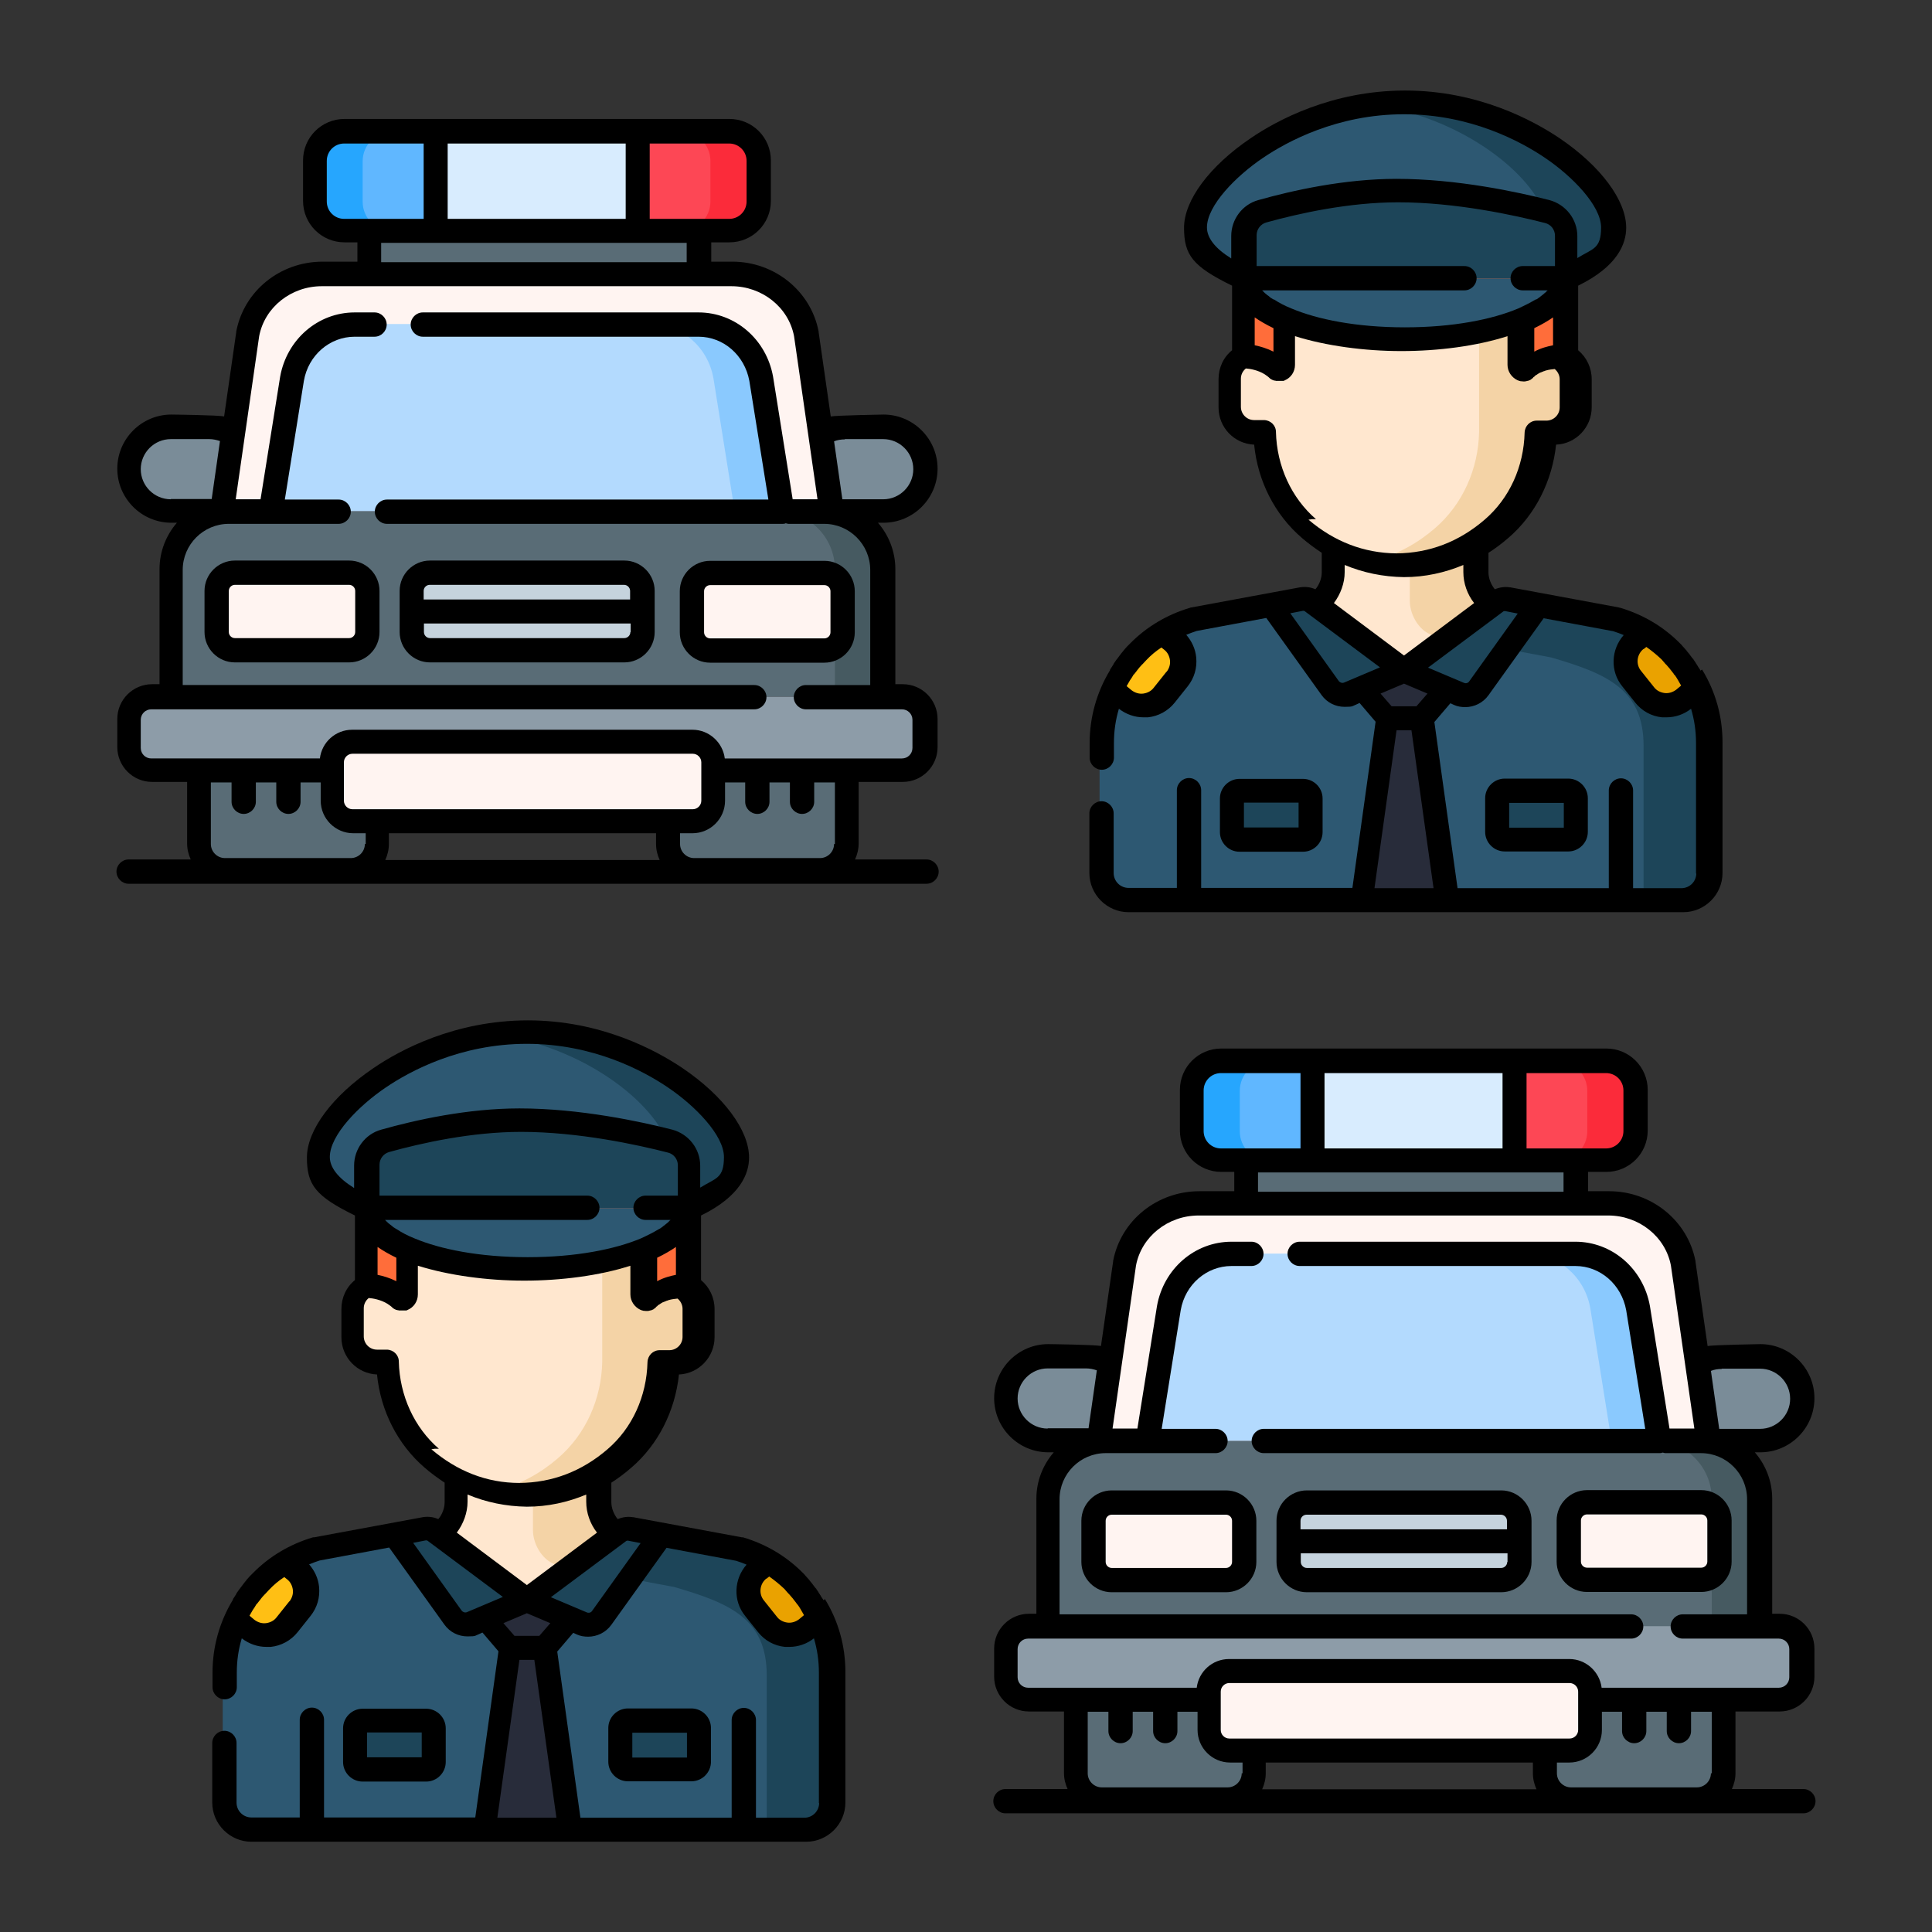<?xml version="1.0" encoding="UTF-8"?><svg id="Calque_1" xmlns="http://www.w3.org/2000/svg" viewBox="0 0 700 700"><rect x="0" y="0" width="700" height="700" fill="#333333" stroke="none"/><g><path d="M526.9,248.4l27.9-26.2-11.1-2.1c-5.4-1.1-9.2-7.3-9.2-12.7v-24.3h-51.9v24.3c0,5.5-3.9,11.7-9.2,12.7l-11.1,2.1,27.9,26.2c10.3,9.7,26.3,9.7,36.6,0h0Z" fill="#ffe7cf"/><path d="M510.8,183.1v34.6c0,5.5,3.9,11.7,9.2,12.7l21.9,4.1,13-12.2-11.1-2.1c-5.4-1.1-9.2-7.3-9.2-12.7v-24.3h-23.8Z" fill="#f4d3a6"/><path d="M585.5,224.4l-39.4-7.3c-1.4-.3-2.9,0-4.1,1l-33.3,24.9-33.3-24.9c-1.2-.9-2.7-1.2-4.1-1l-39.4,7.3c-19.8,5.8-33.5,24-33.5,44.7v47.3c0,5.4,4.4,9.8,9.8,9.8h201c5.4,0,9.8-4.4,9.8-9.8v-47.3c0-20.7-13.6-38.9-33.5-44.7Z" fill="#2d5872"/><g><path d="M585.5,224.4l-39.4-7.3c-1.4-.3-2.9,0-4.1,1l-17.5,13.1,37.5,7c19.8,5.8,33.5,11.3,33.5,32v56.1h13.7c5.4,0,9.8-4.4,9.8-9.8v-47.3c0-20.7-13.6-38.9-33.5-44.7h0Z" fill="#1d4559"/><path d="M459.9,219.2l21.6,30.2c1.6,2.3,4.6,3.1,7.2,2l20-8.5-33.3-24.9c-1.2-.9-2.7-1.2-4.1-1l-11.3,2.1h0Z" fill="#1d4559"/><path d="M557.4,219.2l-21.6,30.2c-1.6,2.3-4.6,3.1-7.2,2l-20-8.5,33.3-24.9c1.2-.9,2.7-1.2,4.1-1l11.3,2.1h0Z" fill="#1d4559"/></g><path d="M508.6,37.1c-41.8,0-75.8,28.9-75.8,45.3s33.9,28,75.8,28,75.8-11.7,75.8-28-33.9-45.3-75.8-45.3Z" fill="#2d5872"/><path d="M508.6,37.1c-4.1,0-8.1,.3-11.9,.8,36.2,4.7,63.8,29.7,63.8,44.5s-27.6,25.7-63.8,27.7c3.9,.2,7.9,.3,11.9,.3,41.8,0,75.8-11.7,75.8-28s-33.9-45.3-75.8-45.3Z" fill="#1d4559"/><path d="M562.8,128.1h-3.5v-13.8c0-13.7-5.6-27-16-35.9-8.1-7-61.3-7-69.4,0-10.4,8.9-16,22.2-16,35.9v13.8h-3.5c-5.1,0-9.2,4.1-9.2,9.2v10.2c0,5.1,4.1,9.2,9.2,9.2h3.5c.3,13.3,5.9,26.1,16,34.8,8.1,7,19.6,13.1,34.7,13.3,15.1-.2,26.6-6.3,34.7-13.3,10.1-8.7,15.7-21.5,16-34.8h3.5c5.1,0,9.2-4.1,9.2-9.2v-10.2c0-5.1-4.1-9.2-9.2-9.2h0Z" fill="#ffe7cf"/><path d="M562.8,128.1h-3.5v-13.8c0-13.7-5.6-27-16-35.9-5.1-4.4-28.1-6-46.4-4.9,10.8,.7,20,2.3,23,4.9,10.4,8.9,16,22.2,16,35.9v42.3c-.3,13.3-5.9,26.1-16,34.8-5.9,5.1-13.5,9.7-23,11.9,3.6,.9,7.5,1.4,11.7,1.4,15.1-.2,26.6-6.3,34.7-13.3,10.1-8.7,15.7-21.5,16-34.8h3.5c5.1,0,9.2-4.1,9.2-9.2v-10.2c0-5.1-4.1-9.2-9.2-9.2h0Z" fill="#f4d3a6"/><path d="M450.2,97.6v31.6s7.8-.2,12.7,4.8c1,1,2.8,.3,2.8-1.2v-23.4h85.7v23.4c0,1.5,1.8,2.2,2.8,1.2,5-4.9,12.7-4.8,12.7-4.8v-31.6c0-19.6-116.8-19.6-116.8,0h.1Z" fill="#ff6d3a"/><path d="M508.6,123.3c-32.3,0-58.4-10-58.4-22.4h116.8c0,12.3-26.1,22.4-58.4,22.4Z" fill="#2d5872"/><path d="M450.2,85.4v15.5h116.8v-15.4c0-4.2-2.8-7.8-6.9-8.8-10.8-2.8-32.8-7.6-54.3-7.6s-39.2,4.7-49,7.5c-3.9,1.1-6.6,4.7-6.6,8.8Z" fill="#1d4559"/><g><polygon points="508.6 242.9 493 249.6 502.1 260.4 515.2 260.4 524.3 249.6 508.6 242.9" fill="#282c3a"/><polygon points="515.2 260.4 508.6 260.4 502.1 260.4 493 326.2 524.3 326.2 515.2 260.4" fill="#282c3a"/></g><g><path d="M568.2,304.2h-23c-1.5,0-2.8-1.2-2.8-2.8v-12.2c0-1.5,1.2-2.8,2.8-2.8h23c1.5,0,2.8,1.2,2.8,2.8v12.2c0,1.5-1.2,2.8-2.8,2.8Z" fill="#1d4559"/><path d="M472.1,304.2h-23c-1.5,0-2.8-1.2-2.8-2.8v-12.2c0-1.5,1.2-2.8,2.8-2.8h23c1.5,0,2.8,1.2,2.8,2.8v12.2c0,1.5-1.2,2.8-2.8,2.8Z" fill="#1d4559"/></g><path d="M407.2,253.4c4.3,3.5,10.6,2.8,14.1-1.5l4.7-5.9c3.5-4.3,2.8-10.6-1.5-14.1l-3.4-2.7c-8.1,4.8-14.6,12-18.5,20.5l4.6,3.7h0Z" fill="#ffbf14"/><path d="M614.7,249.6c-3.9-8.5-10.4-15.7-18.5-20.5l-3.4,2.7c-4.3,3.5-5,9.8-1.5,14.1l4.7,5.9c3.5,4.3,9.8,5,14.1,1.5l4.6-3.7h0Z" fill="#eaa200"/><path d="M616,242.9s0-.1,0-.2c-.3-.4-.5-.8-.8-1.2,0-.2-.3-.4-.4-.7-.2-.3-.4-.5-.5-.8-.2-.3-.5-.7-.7-1,0-.1,0-.2-.2-.3,0,0,0-.1-.2-.2-.3-.4-.6-.8-.9-1.2,0-.1-.2-.3-.3-.4-.3-.4-.6-.7-.9-1.1,0-.2-.3-.3-.4-.5-.3-.3-.5-.6-.8-.9-.2-.2-.4-.4-.6-.7-.2-.2-.3-.3-.5-.5-6-6.1-13.4-10.5-21.8-13,0,0-.3,0-.4-.1l-39.4-7.3h-.2c-1.8-.3-3.7,0-5.4,.7-1.4-1.7-2.3-4-2.3-6.1v-7.1c2.5-1.6,4.9-3.4,7.2-5.4,9.8-8.4,15.9-20.6,17.3-33.8,7.2-.3,12.9-6.3,12.9-13.5v-10.2c0-4.1-1.8-7.9-4.9-10.5v-23.4c14.3-7,17.4-15.2,17.4-21,0-9.9-9.2-22.3-24.1-32.4-9.5-6.4-29.5-17.3-56-17.3s-46.5,10.8-56,17.3c-14.9,10.1-24.1,22.5-24.1,32.4s3.1,14,17.4,21v23.4c-3.1,2.5-4.9,6.3-4.9,10.5v10.2c0,7.3,5.7,13.2,12.9,13.5,1.3,13.2,7.5,25.4,17.3,33.8,2.3,2,4.8,3.8,7.2,5.4v7.1c0,2.1-.9,4.5-2.3,6.1-1.8-.8-3.7-1-5.6-.7h0l-39.4,7.3c0,0-.3,0-.4,.1-8.4,2.5-15.8,6.9-21.8,13-.2,.2-.3,.3-.5,.5s-.4,.4-.6,.6c-.3,.3-.5,.6-.8,.9,0,.1-.3,.3-.4,.5-.3,.4-.6,.7-.9,1.1,0,.1-.2,.3-.3,.4-.3,.4-.6,.8-.9,1.2,0,0,0,.1-.2,.2,0,0,0,.2-.2,.3-.2,.3-.5,.7-.7,1s-.4,.5-.5,.8c0,.2-.3,.4-.4,.7-.3,.4-.5,.8-.8,1.2,0,0,0,.1,0,.2-4.8,7.9-7.4,17-7.4,26.4v5.3c0,2.4,2,4.4,4.4,4.4s4.4-2,4.4-4.4v-5.3c0-4.3,.6-8.4,1.8-12.4,2.6,2,5.7,3.1,8.9,3.1s1,0,1.6,0c3.8-.4,7.3-2.3,9.7-5.3l4.7-5.9c2.4-3,3.5-6.7,3.1-10.6-.3-3-1.6-5.8-3.6-8.1,1.3-.5,2.5-1,3.8-1.4l25.2-4.7,20,27.9c2,2.8,5.1,4.3,8.4,4.3s2.7-.3,4.1-.8l1.3-.6,5.8,6.8-8.4,60.2h-54.8v-35.4c0-2.4-2-4.4-4.4-4.4s-4.4,2-4.4,4.4v35.4h-17.5c-3,0-5.4-2.4-5.4-5.4v-21.6c0-2.4-2-4.4-4.4-4.4s-4.4,2-4.4,4.4v21.6c0,7.8,6.4,14.2,14.2,14.2h201c7.8,0,14.2-6.4,14.2-14.2v-47.3c0-9.4-2.5-18.4-7.4-26.4l-.5,.3Zm-193.3,.4l-4.7,5.9c-.9,1.2-2.3,1.9-3.8,2.1-1.5,.2-3-.3-4.2-1.2l-1.8-1.5c.4-.7,.8-1.4,1.2-2.1h0c.4-.6,.8-1.1,1.1-1.7s.2-.3,.4-.5c.4-.5,.7-.9,1.1-1.4,0-.1,.2-.2,.3-.4,.4-.5,.8-1,1.3-1.5,0-.1,.3-.3,.4-.4,.4-.5,.9-.9,1.3-1.4h0c1.7-1.8,3.5-3.3,5.5-4.6l1,.8c1.2,.9,1.9,2.3,2.1,3.8s-.3,3-1.2,4.2h-.1Zm172.8-8.1l1-.8c2,1.4,3.8,2.9,5.5,4.5h0c.5,.6,.9,1,1.3,1.5,0,.1,.3,.3,.4,.4,.4,.5,.9,1,1.3,1.5,0,.1,.2,.2,.3,.4,.4,.5,.7,.9,1.1,1.4,0,.2,.2,.3,.4,.5,.4,.6,.8,1.1,1.1,1.7h0c.4,.7,.8,1.4,1.2,2.1l-1.8,1.5c-1.2,.9-2.7,1.4-4.2,1.2s-2.9-.9-3.8-2.1l-4.7-5.9c-2-2.4-1.6-6,.9-8h-.1Zm-50.9-13.6h0c.2-.2,.5-.2,.7-.2l4.6,.9-17.6,24.6c-.4,.6-1.2,.8-1.9,.5l-13-5.5h0l27.2-20.3h0Zm-35.9,15.9l-25.4-19c2.4-3.2,3.9-7.2,3.9-11.2v-2.6c6.7,2.8,13.9,4.3,21.5,4.4h0c7.6,0,14.8-1.6,21.5-4.4v2.6c0,4,1.4,8,3.9,11.2l-25.4,19Zm8.5,13.8l-4,4.6h-9l-4-4.6,8.5-3.6,8.5,3.6Zm-71.3-157.8c-5.6-3.5-8.6-7.3-8.6-11.1,0-7.9,10.5-18.6,20.3-25.2,8.7-5.9,26.9-15.8,51.1-15.8s42.4,9.9,51.1,15.8c9.8,6.6,20.3,17.3,20.3,25.2s-3,7.6-8.6,11.1v-7.9c0-6.2-4.2-11.5-10.1-13.1-11.3-2.9-33.5-7.7-55.4-7.7h0c-18.9,0-37.7,4.2-50.1,7.7-5.8,1.6-9.8,7-9.8,13v8.1h-.2Zm105.1,11.7h9.7s0,.2-.2,.2c-.2,.2-.3,.3-.5,.5s-.2,.2-.3,.3c-.2,0-.3,.3-.5,.4s-.3,.3-.5,.4c0,0-.3,.2-.4,.3-.2,.2-.4,.3-.6,.5,0,0-.2,0-.3,.2-.3,.2-.5,.4-.8,.5,0,0,0,0-.2,0-1.8,1.1-4,2.2-6.4,3.3h0c-9.3,3.9-23.4,6.8-41,6.8s-31.7-2.9-41-6.8h0c-2.5-1-4.6-2.1-6.4-3.3,0,0,0,0-.2,0-.3-.2-.6-.4-.8-.5,0,0-.2,0-.3-.2-.2-.2-.4-.3-.6-.5s-.3-.2-.4-.3c-.2,0-.3-.3-.5-.4s-.3-.3-.5-.4c0,0-.2-.2-.3-.3-.2-.2-.3-.3-.5-.5l-.2-.2h73.3c2.4,0,4.4-2,4.4-4.4s-2-4.4-4.4-4.4h-75.3v-11.2c0-2.1,1.4-4,3.5-4.6,11.9-3.3,29.9-7.3,47.8-7.3h0c20.9,0,42.3,4.7,53.2,7.5,2.1,.5,3.6,2.4,3.6,4.6v11h-11.7c-2.4,0-4.4,2-4.4,4.4s2,4.4,4.4,4.4h-.5Zm11.7,9.8v10.1c-2,.4-4.4,1-6.8,2.3v-8.5c2.7-1.3,4.9-2.6,6.8-3.9Zm-101.3,3.9v8.5c-2.4-1.2-4.8-1.9-6.8-2.3v-10.1c1.9,1.3,4.1,2.6,6.8,3.9Zm15.4,69.2c-8.9-7.7-14.2-19.2-14.5-31.6,0-2.4-2-4.3-4.4-4.3h-3.5c-2.7,0-4.8-2.2-4.8-4.8v-10.2c0-1.5,.7-2.8,1.8-3.7,1.5,.1,4.4,.6,6.8,2.1h0c.3,.2,.7,.5,1,.7h0c.2,.1,.3,.3,.5,.4,0,.1,.3,.2,.4,.4h0c0,0,.2,.2,.3,.2h0c0,0,.3,.2,.5,.3h0c.2,0,.3,.2,.5,.2h0c0,0,.2,0,.4,.1h0c.2,0,.3,0,.5,.1h2.7c.2,0,.3-.1,.5-.2,2.2-.9,3.7-3.1,3.7-5.6v-10.4c11.2,3.5,25.1,5.4,38.5,5.4s27.3-1.8,38.5-5.4v10.4c0,2.4,1.5,4.6,3.7,5.6,.2,0,.3,.1,.5,.2h0c0,0,.3,0,.4,.1h0c.4,0,.7,.1,1.1,.1h.5c.3,0,.7-.1,1-.2h0c0,0,.3,0,.4-.1h0c.2,0,.3-.1,.5-.2h0c.2,0,.3-.2,.5-.3h0c0,0,.2-.2,.3-.2h0c0-.1,.3-.2,.4-.4,0-.1,.3-.3,.5-.4h0c0-.2,.3-.3,.4-.4h0c.2-.1,.3-.2,.5-.3h0c0,0,.3-.2,.4-.3h0c.2,0,.3-.2,.5-.3h0c.2,0,.3-.1,.5-.2h0c.2,0,.4-.1,.5-.2h0c.2,0,.3-.1,.5-.2h0c.2,0,.4-.1,.6-.2h0c1.3-.4,2.5-.5,3.4-.6,1.1,.9,1.8,2.3,1.8,3.7v10.2c0,2.7-2.2,4.8-4.8,4.8h-3.5c-2.4,0-4.3,1.9-4.4,4.3-.3,12.4-5.5,23.9-14.5,31.6-9.3,8-20,12.1-31.9,12.2-11.9-.1-22.6-4.3-31.9-12.2l1.3-.2Zm23.2,53.7h0l-13,5.5c-.7,.3-1.5,0-1.9-.5l-17.6-24.6,4.6-.9c.2,0,.5,0,.7,.2h0l27.2,20.3h0Zm-2,80l8-57.2h5.4l8,57.2h-21.4Zm116.6-5.4c0,3-2.4,5.4-5.4,5.4h-17.5v-35.4c0-2.4-2-4.4-4.4-4.4s-4.4,2-4.4,4.4v35.4h-54.8l-8.4-60.2,5.8-6.8,1.3,.6c1.3,.6,2.7,.8,4.1,.8,3.2,0,6.4-1.5,8.4-4.3l20-27.9,25.2,4.7c1.3,.4,2.6,.9,3.8,1.4-4.6,5.2-5,13.1-.5,18.6l4.7,5.9c2.4,3,5.8,4.9,9.7,5.3h1.6c3.2,0,6.4-1.1,8.9-3.1,1.2,4,1.8,8.1,1.8,12.4v47.3h.1Z"/><path d="M568.2,282.1h-23c-3.9,0-7.1,3.2-7.1,7.1v12.2c0,3.9,3.2,7.1,7.1,7.1h23c3.9,0,7.1-3.2,7.1-7.1v-12.2c0-3.9-3.2-7.1-7.1-7.1Zm-1.6,17.8h-19.8v-9h19.8v9h0Z"/><path d="M472.1,308.6c3.9,0,7.1-3.2,7.1-7.1v-12.2c0-3.9-3.2-7.1-7.1-7.1h-23c-3.9,0-7.1,3.2-7.1,7.1v12.2c0,3.9,3.2,7.1,7.1,7.1h23Zm-21.4-17.8h19.8v9h-19.8v-9Z"/></g><g><path d="M209.2,585.2l27.9-26.2-11.1-2.1c-5.4-1.1-9.2-7.3-9.2-12.7v-24.3h-51.9v24.3c0,5.5-3.9,11.7-9.2,12.7l-11.1,2.1,27.9,26.2c10.3,9.7,26.3,9.7,36.6,0h0Z" fill="#ffe7cf"/><path d="M193.1,519.8v34.6c0,5.5,3.9,11.7,9.2,12.7l21.9,4.1,13-12.2-11.1-2.1c-5.4-1.1-9.2-7.3-9.2-12.7v-24.3h-23.8Z" fill="#f4d3a6"/><path d="M267.8,561.2l-39.4-7.3c-1.4-.3-2.9,0-4.1,1l-33.3,24.9-33.3-24.9c-1.2-.9-2.7-1.2-4.1-1l-39.4,7.3c-19.8,5.8-33.5,24-33.5,44.7v47.3c0,5.4,4.4,9.8,9.8,9.8h201c5.4,0,9.8-4.4,9.8-9.8v-47.3c0-20.7-13.6-38.9-33.5-44.7Z" fill="#2d5872"/><g><path d="M267.8,561.2l-39.4-7.3c-1.4-.3-2.9,0-4.1,1l-17.5,13.1,37.5,7c19.8,5.8,33.5,11.3,33.5,32v56.1h13.7c5.4,0,9.8-4.4,9.8-9.8v-47.3c0-20.7-13.6-38.9-33.5-44.7h0Z" fill="#1d4559"/><path d="M142.2,556l21.6,30.2c1.6,2.3,4.6,3.1,7.2,2l20-8.5-33.3-24.9c-1.2-.9-2.7-1.2-4.1-1l-11.3,2.1h0Z" fill="#1d4559"/><path d="M239.7,556l-21.6,30.2c-1.6,2.3-4.6,3.1-7.2,2l-20-8.5,33.3-24.9c1.2-.9,2.7-1.2,4.1-1l11.3,2.1h0Z" fill="#1d4559"/></g><path d="M190.9,374c-41.8,0-75.8,28.9-75.8,45.3s33.9,28,75.8,28,75.8-11.7,75.8-28-33.9-45.3-75.8-45.3Z" fill="#2d5872"/><path d="M190.9,374c-4.1,0-8.1,.3-11.9,.8,36.2,4.7,63.8,29.7,63.8,44.5s-27.6,25.7-63.8,27.7c3.9,.2,7.9,.3,11.9,.3,41.8,0,75.8-11.7,75.8-28s-33.9-45.3-75.8-45.3Z" fill="#1d4559"/><path d="M245.1,465h-3.5v-13.8c0-13.7-5.6-27-16-35.9-8.1-7-61.3-7-69.4,0-10.4,8.9-16,22.2-16,35.9v13.8h-3.5c-5.1,0-9.2,4.1-9.2,9.2v10.2c0,5.1,4.1,9.2,9.2,9.2h3.5c.3,13.3,5.9,26.1,16,34.8,8.1,7,19.6,13.1,34.7,13.3,15.1-.2,26.6-6.3,34.7-13.3,10.1-8.7,15.7-21.5,16-34.8h3.5c5.1,0,9.2-4.1,9.2-9.2v-10.2c0-5.1-4.1-9.2-9.2-9.2h0Z" fill="#ffe7cf"/><path d="M245.1,465h-3.5v-13.8c0-13.7-5.6-27-16-35.9-5.1-4.4-28.1-6-46.4-4.9,10.8,.7,20,2.3,23,4.9,10.4,8.9,16,22.2,16,35.9v42.3c-.3,13.3-5.9,26.1-16,34.8-5.9,5.1-13.5,9.7-23,11.9,3.6,.9,7.5,1.4,11.7,1.4,15.1-.2,26.6-6.3,34.7-13.3,10.1-8.7,15.7-21.5,16-34.8h3.5c5.1,0,9.2-4.1,9.2-9.2v-10.2c0-5.1-4.1-9.2-9.2-9.2h0Z" fill="#f4d3a6"/><path d="M132.5,434.4v31.6s7.8-.2,12.7,4.8c1,1,2.8,.3,2.8-1.2v-23.4h85.7v23.4c0,1.5,1.8,2.2,2.8,1.2,5-4.9,12.7-4.8,12.7-4.8v-31.6c0-19.6-116.8-19.6-116.8,0h.1Z" fill="#ff6d3a"/><path d="M190.9,460.1c-32.3,0-58.4-10-58.4-22.4h116.8c0,12.3-26.1,22.4-58.4,22.4Z" fill="#2d5872"/><path d="M132.5,422.2v15.5h116.8v-15.4c0-4.2-2.8-7.8-6.9-8.8-10.8-2.8-32.8-7.6-54.3-7.6s-39.2,4.7-49,7.5c-3.9,1.1-6.6,4.7-6.6,8.8Z" fill="#1d4559"/><g><polygon points="190.9 579.7 175.2 586.5 184.4 597.2 197.5 597.2 206.6 586.5 190.9 579.7" fill="#282c3a"/><polygon points="197.5 597.2 190.9 597.2 184.4 597.2 175.2 663 206.6 663 197.5 597.2" fill="#282c3a"/></g><g><path d="M250.5,641h-23c-1.5,0-2.8-1.2-2.8-2.8v-12.2c0-1.5,1.2-2.8,2.8-2.8h23c1.5,0,2.8,1.2,2.8,2.8v12.2c0,1.5-1.2,2.8-2.8,2.8Z" fill="#1d4559"/><path d="M154.4,641h-23c-1.5,0-2.8-1.2-2.8-2.8v-12.2c0-1.5,1.2-2.8,2.8-2.8h23c1.5,0,2.8,1.2,2.8,2.8v12.2c0,1.5-1.2,2.8-2.8,2.8Z" fill="#1d4559"/></g><path d="M89.5,590.2c4.3,3.5,10.6,2.8,14.1-1.5l4.7-5.9c3.5-4.3,2.8-10.6-1.5-14.1l-3.4-2.7c-8.1,4.8-14.6,12-18.5,20.5l4.6,3.7h0Z" fill="#ffbf14"/><path d="M296.9,586.5c-3.9-8.5-10.4-15.7-18.5-20.5l-3.4,2.7c-4.3,3.5-5,9.8-1.5,14.1l4.7,5.9c3.5,4.3,9.8,5,14.1,1.5l4.6-3.7h0Z" fill="#eaa200"/><path d="M298.2,579.7s0,0,0-.2c-.3-.4-.5-.8-.8-1.2,0-.2-.3-.4-.4-.7-.2-.3-.4-.5-.5-.8-.2-.3-.5-.7-.7-1,0,0,0-.2-.2-.3,0,0,0,0-.2-.2-.3-.4-.6-.8-.9-1.2,0,0-.2-.3-.3-.4-.3-.4-.6-.7-.9-1.1,0-.2-.3-.3-.4-.5-.3-.3-.5-.6-.8-.9-.2-.2-.4-.4-.6-.7-.2-.2-.3-.3-.5-.5-6-6.1-13.4-10.5-21.8-13,0,0-.3,0-.4,0l-39.4-7.3h-.2c-1.8-.3-3.7,0-5.4,.7-1.4-1.7-2.3-4-2.3-6.1v-7.1c2.5-1.6,4.9-3.4,7.2-5.4,9.8-8.4,15.9-20.6,17.3-33.8,7.2-.3,12.9-6.3,12.9-13.5v-10.2c0-4.1-1.8-7.9-4.9-10.5v-23.4c14.3-7,17.4-15.2,17.4-21,0-9.9-9.2-22.3-24.1-32.4-9.5-6.4-29.5-17.3-56-17.3s-46.5,10.8-56,17.3c-14.9,10.1-24.1,22.5-24.1,32.4s3.1,14,17.4,21v23.4c-3.1,2.5-4.9,6.3-4.9,10.5v10.2c0,7.3,5.7,13.2,12.9,13.5,1.3,13.2,7.5,25.4,17.3,33.8,2.3,2,4.8,3.8,7.2,5.4v7.1c0,2.1-.9,4.5-2.3,6.1-1.8-.8-3.7-1-5.6-.7h0l-39.4,7.3c0,0-.3,0-.4,0-8.4,2.5-15.8,6.9-21.8,13-.2,.2-.3,.3-.5,.5s-.4,.4-.6,.6c-.3,.3-.5,.6-.8,.9s-.3,.3-.4,.5c-.3,.4-.6,.7-.9,1.1,0,0-.2,.3-.3,.4-.3,.4-.6,.8-.9,1.2,0,0,0,0-.2,.2,0,0,0,.2-.2,.3-.2,.3-.5,.7-.7,1s-.4,.5-.5,.8c0,.2-.3,.4-.4,.7-.3,.4-.5,.8-.8,1.2,0,0,0,0,0,.2-4.8,7.9-7.4,17-7.4,26.4v5.3c0,2.4,2,4.4,4.4,4.4s4.4-2,4.4-4.4v-5.3c0-4.3,.6-8.4,1.8-12.4,2.6,2,5.7,3.1,8.9,3.1s1,0,1.6,0c3.8-.4,7.3-2.3,9.7-5.3l4.7-5.9c2.4-3,3.5-6.7,3.1-10.6-.3-3-1.6-5.8-3.6-8.1,1.3-.5,2.5-1,3.8-1.4l25.2-4.7,20,27.9c2,2.8,5.1,4.3,8.4,4.3s2.7-.3,4.1-.8l1.3-.6,5.8,6.8-8.4,60.2h-54.8v-35.4c0-2.4-2-4.4-4.4-4.4s-4.4,2-4.4,4.4v35.4h-17.5c-3,0-5.4-2.4-5.4-5.4v-21.6c0-2.4-2-4.4-4.4-4.4s-4.4,2-4.4,4.4v21.6c0,7.8,6.4,14.2,14.2,14.2h201c7.8,0,14.2-6.4,14.2-14.2v-47.3c0-9.4-2.5-18.4-7.4-26.4l-.5,.3Zm-193.3,.4l-4.7,5.9c-.9,1.2-2.3,1.9-3.8,2.1-1.5,.2-3-.3-4.2-1.2l-1.8-1.5c.4-.7,.8-1.4,1.2-2.1h0c.4-.6,.8-1.1,1.1-1.7s.2-.3,.4-.5c.4-.5,.7-.9,1.1-1.4,0,0,.2-.2,.3-.4,.4-.5,.8-1,1.3-1.5s.3-.3,.4-.4c.4-.5,.9-.9,1.3-1.4h0c1.7-1.8,3.5-3.3,5.5-4.6l1,.8c1.2,.9,1.9,2.3,2.1,3.8s-.3,3-1.2,4.2h-.1Zm172.8-8.1l1-.8c2,1.4,3.8,2.9,5.5,4.5h0c.5,.6,.9,1,1.3,1.5,0,0,.3,.3,.4,.4,.4,.5,.9,1,1.3,1.5,0,0,.2,.2,.3,.4,.4,.5,.7,.9,1.1,1.4,0,.2,.2,.3,.4,.5,.4,.6,.8,1.1,1.1,1.7h0c.4,.7,.8,1.4,1.2,2.1l-1.8,1.5c-1.2,.9-2.7,1.4-4.2,1.2s-2.9-.9-3.8-2.1l-4.7-5.9c-2-2.4-1.6-6,.9-8h-.1Zm-50.9-13.6h0c.2-.2,.5-.2,.7-.2l4.6,.9-17.6,24.6c-.4,.6-1.2,.8-1.9,.5l-13-5.5h0l27.2-20.3h0Zm-35.9,15.9l-25.4-19c2.4-3.2,3.9-7.2,3.9-11.2v-2.6c6.7,2.8,13.9,4.3,21.5,4.4h0c7.6,0,14.8-1.6,21.5-4.4v2.6c0,4,1.4,8,3.9,11.2l-25.4,19Zm8.5,13.8l-4,4.6h-9l-4-4.6,8.5-3.6,8.5,3.6Zm-71.3-157.8c-5.6-3.5-8.6-7.3-8.6-11.1,0-7.9,10.5-18.6,20.3-25.2,8.7-5.9,26.9-15.8,51.1-15.8s42.4,9.9,51.1,15.8c9.8,6.6,20.3,17.3,20.3,25.2s-3,7.6-8.6,11.1v-7.9c0-6.2-4.2-11.5-10.1-13.1-11.3-2.9-33.5-7.7-55.4-7.7h0c-18.9,0-37.7,4.2-50.1,7.7-5.8,1.6-9.8,7-9.8,13v8.1h-.2Zm105.1,11.7h9.7s0,.2-.2,.2c-.2,.2-.3,.3-.5,.5s-.2,.2-.3,.3c-.2,.1-.3,.3-.5,.4s-.3,.3-.5,.4c0,.1-.3,.2-.4,.3-.2,.2-.4,.3-.6,.5,0,0-.2,.1-.3,.2-.3,.2-.5,.4-.8,.5,0,0,0,0-.2,.1-1.8,1.1-4,2.2-6.4,3.3h0c-9.3,3.9-23.4,6.8-41,6.8s-31.7-2.9-41-6.8h0c-2.5-1-4.6-2.1-6.4-3.3,0,0,0,0-.2-.1-.3-.2-.6-.4-.8-.5,0,0-.2-.1-.3-.2-.2-.2-.4-.3-.6-.5s-.3-.2-.4-.3c-.2-.1-.3-.3-.5-.4s-.3-.3-.5-.4c0-.1-.2-.2-.3-.3-.2-.2-.3-.3-.5-.5l-.2-.2h73.3c2.4,0,4.4-2,4.4-4.4s-2-4.4-4.4-4.4h-75.3v-11.2c0-2.1,1.4-4,3.5-4.6,11.9-3.3,29.9-7.3,47.8-7.3h0c20.9,0,42.3,4.7,53.2,7.5,2.1,.5,3.6,2.4,3.6,4.6v11h-11.7c-2.4,0-4.4,2-4.4,4.4s2,4.4,4.4,4.4h-.5Zm11.7,9.8v10.1c-2,.4-4.4,1-6.8,2.3v-8.5c2.7-1.3,4.9-2.6,6.8-3.9Zm-101.3,3.9v8.5c-2.4-1.2-4.8-1.9-6.8-2.3v-10.1c1.9,1.3,4.1,2.6,6.8,3.9Zm15.4,69.2c-8.9-7.7-14.2-19.2-14.5-31.6,0-2.4-2-4.3-4.4-4.3h-3.5c-2.7,0-4.8-2.2-4.8-4.8v-10.2c0-1.5,.7-2.8,1.8-3.7,1.5,.1,4.4,.6,6.8,2.1h0c.3,.2,.7,.5,1,.7h0c.2,.1,.3,.3,.5,.4,0,.1,.3,.2,.4,.4h0c0,0,.2,.2,.3,.2h0c0,0,.3,.2,.5,.3h0c.2,0,.3,.2,.5,.2h0c0,0,.2,0,.4,.1h0c.2,0,.3,0,.5,.1h2.7c.2,0,.3-.1,.5-.2,2.2-.9,3.7-3.1,3.7-5.6v-10.4c11.2,3.5,25.1,5.4,38.5,5.4s27.3-1.8,38.5-5.4v10.4c0,2.4,1.5,4.6,3.7,5.6,.2,0,.3,.1,.5,.2h0c0,0,.3,0,.4,.1h0c.4,0,.7,.1,1.1,.1h.5c.3,0,.7-.1,1-.2h0c0,0,.3,0,.4-.1h0c.2,0,.3-.1,.5-.2h0c.2,0,.3-.2,.5-.3h0c0,0,.2-.2,.3-.2h0c0-.1,.3-.2,.4-.4,0-.1,.3-.3,.5-.4h0c0-.2,.3-.3,.4-.4h0c.2-.1,.3-.2,.5-.3h0c0,0,.3-.2,.4-.3h0c.2,0,.3-.2,.5-.3h0c.2,0,.3-.1,.5-.2h0c.2,0,.4-.1,.5-.2h0c.2,0,.3-.1,.5-.2h0c.2,0,.4-.1,.6-.2h0c1.3-.4,2.5-.5,3.4-.6,1.1,.9,1.8,2.3,1.8,3.7v10.2c0,2.7-2.2,4.8-4.8,4.8h-3.5c-2.4,0-4.3,1.9-4.4,4.3-.3,12.4-5.5,23.9-14.5,31.6-9.3,8-20,12.1-31.9,12.2-11.9,0-22.6-4.3-31.9-12.2l1.3-.2Zm23.2,53.7h0l-13,5.5c-.7,.3-1.5,0-1.9-.5l-17.6-24.6,4.6-.9c.2,0,.5,0,.7,.2h0l27.2,20.3h0Zm-2,80l8-57.2h5.4l8,57.2h-21.4Zm116.6-5.4c0,3-2.4,5.4-5.4,5.4h-17.5v-35.4c0-2.4-2-4.4-4.4-4.4s-4.4,2-4.4,4.4v35.4h-54.8l-8.4-60.2,5.8-6.8,1.3,.6c1.3,.6,2.7,.8,4.1,.8,3.2,0,6.4-1.5,8.4-4.3l20-27.9,25.2,4.7c1.3,.4,2.6,.9,3.8,1.4-4.6,5.2-5,13.1-.5,18.6l4.7,5.9c2.4,3,5.8,4.9,9.7,5.3h1.6c3.2,0,6.4-1.1,8.9-3.1,1.2,4,1.8,8.1,1.8,12.4v47.3h.1Z"/><path d="M250.5,619h-23c-3.9,0-7.1,3.2-7.1,7.1v12.2c0,3.9,3.2,7.1,7.1,7.1h23c3.9,0,7.1-3.2,7.1-7.1v-12.2c0-3.9-3.2-7.1-7.1-7.1Zm-1.6,17.8h-19.8v-9h19.8v9h0Z"/><path d="M154.4,645.5c3.9,0,7.1-3.2,7.1-7.1v-12.2c0-3.9-3.2-7.1-7.1-7.1h-23c-3.9,0-7.1,3.2-7.1,7.1v12.2c0,3.9,3.2,7.1,7.1,7.1h23Zm-21.4-17.8h19.8v9h-19.8v-9Z"/></g><g><path d="M91.1,185.1h-29.1c-8.4,0-15.2-6.8-15.2-15.2s6.8-15.2,15.2-15.2h13.9c8.4,0,15.2,6.8,15.2,15.2v15.2Z" fill="#7a8c98"/><path d="M290.8,185.1h29.1c8.4,0,15.2-6.8,15.2-15.2s-6.8-15.2-15.2-15.2h-13.9c-8.4,0-15.2,6.8-15.2,15.2v15.2Z" fill="#7a8c98"/><path d="M251.6,315h45.6c5.2,0,9.5-4.2,9.5-9.5v-26.6h-64.6v26.6c0,5.2,4.2,9.5,9.5,9.5h0Z" fill="#596c76"/><path d="M127.1,315h-45.6c-5.2,0-9.5-4.2-9.5-9.5v-26.6h64.6v26.6c0,5.2-4.2,9.5-9.5,9.5h0Z" fill="#596c76"/><path d="M119.3,279H54.9c-4.5,0-8.2-3.7-8.2-8.2v-10.2c0-4.5,3.7-8.2,8.2-8.2H327c4.5,0,8.2,3.7,8.2,8.2v10.2c0,4.5-3.7,8.2-8.2,8.2h-66.3" fill="#8d9ca8"/><path d="M319.9,252.4H62v-46.1c0-11.6,9.4-21.1,21.1-21.1h215.8c11.6,0,21.1,9.4,21.1,21.1v46.1h0Z" fill="#596c76"/><path d="M298.8,185.2h-17.4c11.6,0,21.1,9.4,21.1,21.1v46.1h17.4v-46.1c0-11.6-9.4-21.1-21.1-21.1Z" fill="#465a61"/><g><path d="M251,297.2H127.7c-4.1,0-7.4-3.3-7.4-7.4v-13.9c0-4.1,3.3-7.4,7.4-7.4h123.3c4.1,0,7.4,3.3,7.4,7.4v13.9c0,4.1-3.3,7.4-7.4,7.4Z" fill="#fff4f1"/><path d="M126.5,235.6h-41.4c-3.6,0-6.6-3-6.6-6.6v-14.9c0-3.6,3-6.6,6.6-6.6h41.4c3.6,0,6.6,3,6.6,6.6v14.9c0,3.6-3,6.6-6.6,6.6Z" fill="#fff4f1"/><path d="M298.7,235.6h-41.4c-3.6,0-6.6-3-6.6-6.6v-14.9c0-3.6,3-6.6,6.6-6.6h41.4c3.6,0,6.6,3,6.6,6.6v14.9c0,3.6-3,6.6-6.6,6.6Z" fill="#fff4f1"/></g><path d="M226.2,235.6h-70.4c-3.6,0-6.6-3-6.6-6.6v-14.9c0-3.6,3-6.6,6.6-6.6h70.4c3.6,0,6.6,3,6.6,6.6v14.9c0,3.6-3,6.6-6.6,6.6Z" fill="#c5d3dd"/><path d="M133.7,79.1h119.4v20.3h-119.4s0-20.3,0-20.3Z" fill="#596c76"/><path d="M265.1,99.3H116.7c-13.3,0-24.6,9.1-27,21.7l-9.2,64.1h220.8l-9.2-64.1c-2.4-12.6-13.8-21.7-27-21.7h0Z" fill="#fff4f1"/><path d="M253.2,117.4h-124.6c-11.1,0-20.7,8.3-22.7,19.7l-7.7,48.1h185.4l-7.7-48.1c-2-11.4-11.5-19.7-22.7-19.7h0Z" fill="#b3dafe"/><path d="M275.9,137.1c-2-11.4-11.5-19.7-22.7-19.7h-17.4c11.1,0,20.7,8.3,22.7,19.7l7.7,48.1h17.4l-7.7-48.1Z" fill="#8ac9fe"/><path d="M264.1,83.6H124.6c-5.9,0-10.7-4.8-10.7-10.7v-14.7c0-5.9,4.8-10.7,10.7-10.7h139.5c5.9,0,10.7,4.8,10.7,10.7v14.7c0,5.9-4.8,10.7-10.7,10.7Z" fill="#60b7ff"/><path d="M131.4,73.1v-14.7c0-5.9,4.8-10.7,10.7-10.7h-17.4c-5.9,0-10.7,4.8-10.7,10.7v14.7c0,5.9,4.8,10.7,10.7,10.7h17.4c-5.9,0-10.7-4.8-10.7-10.7Z" fill="#26a6fe"/><path d="M264.1,47.6h-68.3v36h68.3c5.9,0,10.7-4.8,10.7-10.7v-14.7c0-5.9-4.8-10.7-10.7-10.7h0Z" fill="#fd4755"/><path d="M264.1,47.6h-17.4c5.9,0,10.7,4.8,10.7,10.7v14.7c0,5.9-4.8,10.7-10.7,10.7h17.4c5.9,0,10.7-4.8,10.7-10.7v-14.7c0-5.9-4.8-10.7-10.7-10.7Z" fill="#fb2b3a"/><path d="M157.8,47.6h73.2v36h-73.2V47.6Z" fill="#d8ecfe"/><path d="M335.5,311.4h-25.7c.8-1.8,1.3-3.7,1.3-5.8v-22.3h16c6.9,0,12.6-5.6,12.6-12.6v-10.2c0-6.9-5.6-12.6-12.6-12.6h-2.7v-41.7c0-6.4-2.4-12.3-6.3-16.8h2c10.8,0,19.6-8.8,19.6-19.6s-8.8-19.6-19.6-19.6c0,0-17.4,.3-19.1,.7l-4.4-30.6v-.2c-2.8-14.6-15.9-25.3-31.3-25.3h-7.6v-7h6.6c8.3,0,15-6.7,15-15v-14.7c0-8.3-6.7-15-15-15H124.8c-8.3,0-15,6.7-15,15v14.7c0,8.3,6.7,15,15,15h4.7v7h-12.6c-15.4,0-28.5,10.6-31.3,25.3v.2l-4.4,30.6c-1.7-.5-19.1-.7-19.1-.7-10.8,0-19.6,8.8-19.6,19.6s8.8,19.6,19.6,19.6h2c-3.9,4.5-6.3,10.4-6.3,16.8v41.7h-2.7c-6.9,0-12.6,5.6-12.6,12.6v10.2c0,6.9,5.6,12.6,12.6,12.6h12.7v22.3c0,2.1,.5,4,1.3,5.8h-22.5c-2.4,0-4.4,2-4.4,4.4s2,4.4,4.4,4.4H335.7c2.4,0,4.4-2,4.4-4.4s-2-4.4-4.4-4.4h-.2Zm-29.4-152.3h13.9c6,0,10.9,4.9,10.9,10.9s-4.9,10.9-10.9,10.9h-14.8l-3-21c1.2-.5,2.6-.7,3.9-.7h0Zm-35.6-100.8v14.7c0,3.5-2.8,6.3-6.3,6.3h-28.8v-27.3h28.8c3.5,0,6.3,2.8,6.3,6.3Zm-43.8-6.3v27.3h-64.5v-27.3h64.5Zm-108.3,21v-14.7c0-3.5,2.8-6.3,6.3-6.3h28.8v27.3h-28.8c-3.5,0-6.3-2.8-6.3-6.3h0Zm130.4,15v7h-110.7v-7h110.7ZM61.9,180.9c-6,0-10.9-4.9-10.9-10.9s4.9-10.9,10.9-10.9h13.9c1.4,0,2.7,.3,3.9,.7l-3,21h-14.8Zm70.3,124.9c0,2.8-2.3,5.1-5.1,5.1h-45.6c-2.8,0-5.1-2.3-5.1-5.1v-22.3h7.5v7c0,2.4,2,4.4,4.4,4.4s4.4-2,4.4-4.4v-7h7.4v7c0,2.4,2,4.4,4.4,4.4s4.4-2,4.4-4.4v-7h7.3v6.6c0,6.5,5.3,11.8,11.8,11.8h4.5v3.9h-.3Zm-7.6-15.7v-13.9c0-1.7,1.4-3.1,3.1-3.1h123.3c1.7,0,3.1,1.4,3.1,3.1v13.9c0,1.7-1.4,3.1-3.1,3.1H127.7c-1.7,0-3.1-1.4-3.1-3.1h0Zm15,21.5c.8-1.8,1.3-3.7,1.3-5.8v-3.9h96.8v3.9c0,2.1,.5,4,1.3,5.8h-99.4Zm162.6-5.8c0,2.8-2.3,5.1-5.1,5.1h-45.6c-2.8,0-5.1-2.3-5.1-5.1v-3.9h4.5c6.5,0,11.8-5.3,11.8-11.8v-6.6h7.3v7c0,2.4,2,4.4,4.4,4.4s4.4-2,4.4-4.4v-7h7.4v7c0,2.4,2,4.4,4.4,4.4s4.4-2,4.4-4.4v-7h7.5v22.3h-.3Zm-39.6-31c-.7-5.8-5.7-10.4-11.7-10.4H127.6c-6,0-11,4.5-11.7,10.4H54.8c-2.1,0-3.8-1.7-3.8-3.8v-10.2c0-2.1,1.7-3.8,3.8-3.8h218.5c2.4,0,4.4-2,4.4-4.4s-2-4.4-4.4-4.4H66.2v-41.7c0-9.2,7.5-16.7,16.7-16.7h39.8c2.4,0,4.4-2,4.4-4.4s-2-4.4-4.4-4.4h-19.5l6.9-43c1.6-9.3,9.4-16,18.4-16h7.2c2.4,0,4.4-2,4.4-4.4s-2-4.4-4.4-4.4h-7.2c-13.3,0-24.6,9.8-27,23.3h0l-7.1,44.4h-9l8.5-59.1c2-10.5,11.6-18.1,22.7-18.1h148.4c11.1,0,20.7,7.6,22.7,18.1l8.5,59.1h-9l-7.1-44.4h0c-2.4-13.5-13.7-23.3-27-23.3h-99.9c-2.4,0-4.4,2-4.4,4.4s2,4.4,4.4,4.4h99.9c9,0,16.7,6.7,18.4,16l6.9,43H140.2c-2.4,0-4.4,2-4.4,4.4s2,4.4,4.4,4.4h143.3c.4,0,.8,0,1.1-.2,.4,0,.7,.2,1.1,.2h12.9c9.2,0,16.7,7.5,16.7,16.7v41.7h-23.3c-2.4,0-4.4,2-4.4,4.4s2,4.4,4.4,4.4h34.8c2.1,0,3.8,1.7,3.8,3.8v10.2c0,2.1-1.7,3.8-3.8,3.8h-64.2Z"/><path d="M126.5,203.1h-41.4c-6,0-11,4.9-11,11v14.9c0,6,4.9,11,11,11h41.4c6,0,11-4.9,11-11v-14.9c0-6-4.9-11-11-11h0Zm2.2,25.9c0,1.2-1,2.2-2.2,2.2h-41.4c-1.2,0-2.2-1-2.2-2.2v-14.9c0-1.2,1-2.2,2.2-2.2h41.4c1.2,0,2.2,1,2.2,2.2v14.9Z"/><path d="M309.7,229.1v-14.9c0-6-4.9-11-11-11h-41.4c-6,0-11,4.9-11,11v14.9c0,6,4.9,11,11,11h41.4c6,0,11-4.9,11-11h0Zm-54.6,0v-14.9c0-1.2,1-2.2,2.2-2.2h41.4c1.2,0,2.2,1,2.2,2.2v14.9c0,1.2-1,2.2-2.2,2.2h-41.4c-1.2,0-2.2-1-2.2-2.2Z"/><path d="M226.2,203.1h-70.4c-6,0-11,4.9-11,11v14.9c0,6,4.9,11,11,11h70.4c6,0,11-4.9,11-11v-14.9c0-6-4.9-11-11-11h0Zm2.2,25.9c0,1.2-1,2.2-2.2,2.2h-70.4c-1.2,0-2.2-1-2.2-2.2v-3.1h74.9v3.1h-.1Zm0-11.8h-74.9v-3.1c0-1.2,1-2.2,2.2-2.2h70.4c1.2,0,2.2,1,2.2,2.2v3.1h.1Z"/></g><g><path d="M408.8,522h-29.1c-8.4,0-15.2-6.8-15.2-15.2s6.8-15.2,15.2-15.2h13.9c8.4,0,15.2,6.8,15.2,15.2v15.2Z" fill="#7a8c98"/><path d="M608.5,522h29.1c8.4,0,15.2-6.8,15.2-15.2s-6.8-15.2-15.2-15.2h-13.9c-8.4,0-15.2,6.8-15.2,15.2v15.2Z" fill="#7a8c98"/><path d="M569.3,651.8h45.6c5.2,0,9.5-4.2,9.5-9.5v-26.6h-64.6v26.6c0,5.2,4.2,9.5,9.5,9.5h0Z" fill="#596c76"/><path d="M444.8,651.8h-45.6c-5.2,0-9.5-4.2-9.5-9.5v-26.6h64.6v26.6c0,5.2-4.2,9.5-9.5,9.5h0Z" fill="#596c76"/><path d="M437,615.7h-64.4c-4.5,0-8.2-3.7-8.2-8.2v-10.2c0-4.5,3.7-8.2,8.2-8.2h272.1c4.5,0,8.2,3.7,8.2,8.2v10.2c0,4.5-3.7,8.2-8.2,8.2h-66.3" fill="#8d9ca8"/><path d="M637.6,589.2H379.7v-46.1c0-11.6,9.4-21.1,21.1-21.1h215.8c11.6,0,21.1,9.4,21.1,21.1v46.1h0Z" fill="#596c76"/><path d="M616.5,522h-17.4c11.6,0,21.1,9.4,21.1,21.1v46.1h17.4v-46.1c0-11.6-9.4-21.1-21.1-21.1Z" fill="#465a61"/><g><path d="M568.7,634h-123.3c-4.1,0-7.4-3.3-7.4-7.4v-13.9c0-4.1,3.3-7.4,7.4-7.4h123.3c4.1,0,7.4,3.3,7.4,7.4v13.9c0,4.1-3.3,7.4-7.4,7.4Z" fill="#fff4f1"/><path d="M444.2,572.5h-41.4c-3.6,0-6.6-3-6.6-6.6v-14.9c0-3.6,3-6.6,6.6-6.6h41.4c3.6,0,6.6,3,6.6,6.6v14.9c0,3.6-3,6.6-6.6,6.6Z" fill="#fff4f1"/><path d="M616.4,572.5h-41.4c-3.6,0-6.6-3-6.6-6.6v-14.9c0-3.6,3-6.6,6.6-6.6h41.4c3.6,0,6.6,3,6.6,6.6v14.9c0,3.6-3,6.6-6.6,6.6Z" fill="#fff4f1"/></g><path d="M543.9,572.5h-70.4c-3.6,0-6.6-3-6.6-6.6v-14.9c0-3.6,3-6.6,6.6-6.6h70.4c3.6,0,6.6,3,6.6,6.6v14.9c0,3.6-3,6.6-6.6,6.6Z" fill="#c5d3dd"/><path d="M451.4,416h119.4v20.3h-119.4v-20.3Z" fill="#596c76"/><path d="M582.8,436.2h-148.4c-13.3,0-24.6,9.1-27,21.7l-9.2,64.1h220.8l-9.2-64.1c-2.4-12.6-13.8-21.7-27-21.7h0Z" fill="#fff4f1"/><path d="M570.9,454.2h-124.6c-11.1,0-20.7,8.3-22.7,19.7l-7.7,48.1h185.4l-7.7-48.1c-2-11.4-11.5-19.7-22.7-19.7h0Z" fill="#b3dafe"/><path d="M593.6,474c-2-11.4-11.5-19.7-22.7-19.7h-17.4c11.1,0,20.7,8.3,22.7,19.7l7.7,48.1h17.4l-7.7-48.1h0Z" fill="#8ac9fe"/><path d="M581.8,420.5h-139.5c-5.9,0-10.7-4.8-10.7-10.7v-14.7c0-5.9,4.8-10.7,10.7-10.7h139.5c5.9,0,10.7,4.8,10.7,10.7v14.7c0,5.9-4.8,10.7-10.7,10.7Z" fill="#60b7ff"/><path d="M449.2,409.9v-14.7c0-5.9,4.8-10.7,10.7-10.7h-17.4c-5.9,0-10.7,4.8-10.7,10.7v14.7c0,5.9,4.8,10.7,10.7,10.7h17.4c-5.9,0-10.7-4.8-10.7-10.7Z" fill="#26a6fe"/><path d="M581.8,384.5h-68.3v36h68.3c5.9,0,10.7-4.8,10.7-10.7v-14.7c0-5.9-4.8-10.7-10.7-10.7h0Z" fill="#fd4755"/><path d="M581.8,384.5h-17.4c5.9,0,10.7,4.8,10.7,10.7v14.7c0,5.9-4.8,10.7-10.7,10.7h17.4c5.9,0,10.7-4.8,10.7-10.7v-14.7c0-5.9-4.8-10.7-10.7-10.7Z" fill="#fb2b3a"/><path d="M475.5,384.5h73.2v36h-73.2v-36Z" fill="#d8ecfe"/><path d="M653.2,648.2h-25.7c.8-1.8,1.3-3.7,1.3-5.8v-22.3h16c6.9,0,12.6-5.6,12.6-12.6v-10.2c0-6.9-5.6-12.6-12.6-12.6h-2.7v-41.7c0-6.4-2.4-12.3-6.3-16.8h2c10.8,0,19.6-8.8,19.6-19.6s-8.8-19.6-19.6-19.6c0,0-17.4,.3-19.1,.7l-4.4-30.6v-.2c-2.8-14.6-15.9-25.3-31.3-25.3h-7.6v-7h6.6c8.3,0,15-6.7,15-15v-14.7c0-8.3-6.7-15-15-15h-139.5c-8.3,0-15,6.7-15,15v14.7c0,8.3,6.7,15,15,15h4.7v7h-12.6c-15.4,0-28.5,10.6-31.3,25.3v.2l-4.4,30.6c-1.7-.5-19.1-.7-19.1-.7-10.8,0-19.6,8.8-19.6,19.6s8.8,19.6,19.6,19.6h2c-3.9,4.5-6.3,10.4-6.3,16.8v41.7h-2.7c-6.9,0-12.6,5.6-12.6,12.6v10.2c0,6.9,5.6,12.6,12.6,12.6h12.7v22.3c0,2.1,.5,4,1.3,5.8h-22.5c-2.4,0-4.4,2-4.4,4.4s2,4.4,4.4,4.4h289.1c2.4,0,4.4-2,4.4-4.4s-2-4.4-4.4-4.4h-.2Zm-29.4-152.3h13.9c6,0,10.9,4.9,10.9,10.9s-4.9,10.9-10.9,10.9h-14.8l-3-21c1.2-.5,2.6-.7,3.9-.7h0Zm-35.6-100.8v14.7c0,3.5-2.8,6.3-6.3,6.3h-28.8v-27.3h28.8c3.5,0,6.3,2.8,6.3,6.3Zm-43.8-6.3v27.3h-64.5v-27.3h64.5Zm-108.3,21v-14.7c0-3.5,2.8-6.3,6.3-6.3h28.8v27.3h-28.8c-3.5,0-6.3-2.8-6.3-6.3h0Zm130.4,15v7h-110.7v-7h110.7Zm-186.9,92.8c-6,0-10.9-4.9-10.9-10.9s4.9-10.9,10.9-10.9h13.9c1.4,0,2.7,.3,3.9,.7l-3,21h-14.8Zm70.3,124.9c0,2.8-2.3,5.1-5.1,5.1h-45.6c-2.8,0-5.1-2.3-5.1-5.1v-22.3h7.5v7c0,2.4,2,4.4,4.4,4.4s4.4-2,4.4-4.4v-7h7.4v7c0,2.4,2,4.4,4.4,4.4s4.4-2,4.4-4.4v-7h7.3v6.6c0,6.5,5.3,11.8,11.8,11.8h4.5v3.9h-.3Zm-7.6-15.7v-13.9c0-1.7,1.4-3.1,3.1-3.1h123.3c1.7,0,3.1,1.4,3.1,3.1v13.9c0,1.7-1.4,3.1-3.1,3.1h-123.3c-1.7,0-3.1-1.4-3.1-3.1h0Zm15,21.5c.8-1.8,1.3-3.7,1.3-5.8v-3.9h96.8v3.9c0,2.1,.5,4,1.3,5.8h-99.4Zm162.6-5.8c0,2.8-2.3,5.1-5.1,5.1h-45.6c-2.8,0-5.1-2.3-5.1-5.1v-3.9h4.5c6.5,0,11.8-5.3,11.8-11.8v-6.6h7.3v7c0,2.4,2,4.4,4.4,4.4s4.4-2,4.4-4.4v-7h7.4v7c0,2.4,2,4.4,4.4,4.4s4.4-2,4.4-4.4v-7h7.5v22.3h-.3Zm-39.6-31c-.7-5.8-5.7-10.4-11.7-10.4h-123.3c-6,0-11,4.5-11.7,10.4h-61.1c-2.1,0-3.8-1.7-3.8-3.8v-10.2c0-2.1,1.7-3.8,3.8-3.8h218.5c2.4,0,4.4-2,4.4-4.4s-2-4.4-4.4-4.4h-207.1v-41.7c0-9.2,7.5-16.7,16.7-16.7h39.8c2.4,0,4.4-2,4.4-4.4s-2-4.4-4.4-4.4h-19.5l6.9-43c1.6-9.3,9.4-16,18.4-16h7.2c2.4,0,4.4-2,4.4-4.4s-2-4.4-4.4-4.4h-7.2c-13.3,0-24.6,9.8-27,23.3h0l-7.1,44.4h-9l8.5-59.1c2-10.5,11.6-18.1,22.7-18.1h148.4c11.1,0,20.7,7.6,22.7,18.1l8.5,59.1h-9l-7.1-44.4h0c-2.4-13.5-13.7-23.3-27-23.3h-99.9c-2.4,0-4.4,2-4.4,4.4s2,4.4,4.4,4.4h99.9c9,0,16.7,6.7,18.4,16l6.9,43h-138.2c-2.4,0-4.4,2-4.4,4.4s2,4.4,4.4,4.4h143.3c.4,0,.8,0,1.1-.2,.4,0,.7,.2,1.1,.2h12.9c9.2,0,16.7,7.5,16.7,16.7v41.7h-23.3c-2.4,0-4.4,2-4.4,4.4s2,4.4,4.4,4.4h34.8c2.1,0,3.8,1.7,3.8,3.8v10.2c0,2.1-1.7,3.8-3.8,3.8h-64.2Z"/><path d="M444.2,540h-41.4c-6,0-11,4.9-11,11v14.9c0,6,4.9,11,11,11h41.4c6,0,11-4.9,11-11v-14.9c0-6-4.9-11-11-11h0Zm2.2,25.9c0,1.2-1,2.2-2.2,2.2h-41.4c-1.2,0-2.2-1-2.2-2.2v-14.9c0-1.2,1-2.2,2.2-2.2h41.4c1.2,0,2.2,1,2.2,2.2v14.9Z"/><path d="M627.4,565.8v-14.9c0-6-4.9-11-11-11h-41.4c-6,0-11,4.9-11,11v14.9c0,6,4.9,11,11,11h41.4c6,0,11-4.9,11-11h0Zm-54.6,0v-14.9c0-1.2,1-2.2,2.2-2.2h41.4c1.2,0,2.2,1,2.2,2.2v14.9c0,1.2-1,2.2-2.2,2.2h-41.4c-1.2,0-2.2-1-2.2-2.2Z"/><path d="M543.9,540h-70.4c-6,0-11,4.9-11,11v14.9c0,6,4.9,11,11,11h70.4c6,0,11-4.9,11-11v-14.9c0-6-4.9-11-11-11h0Zm2.2,25.9c0,1.2-1,2.2-2.2,2.2h-70.4c-1.2,0-2.2-1-2.2-2.2v-3.1h74.9v3.1h-.1Zm0-11.8h-74.9v-3.1c0-1.2,1-2.2,2.2-2.2h70.4c1.2,0,2.2,1,2.2,2.2v3.1h.1Z"/></g></svg>